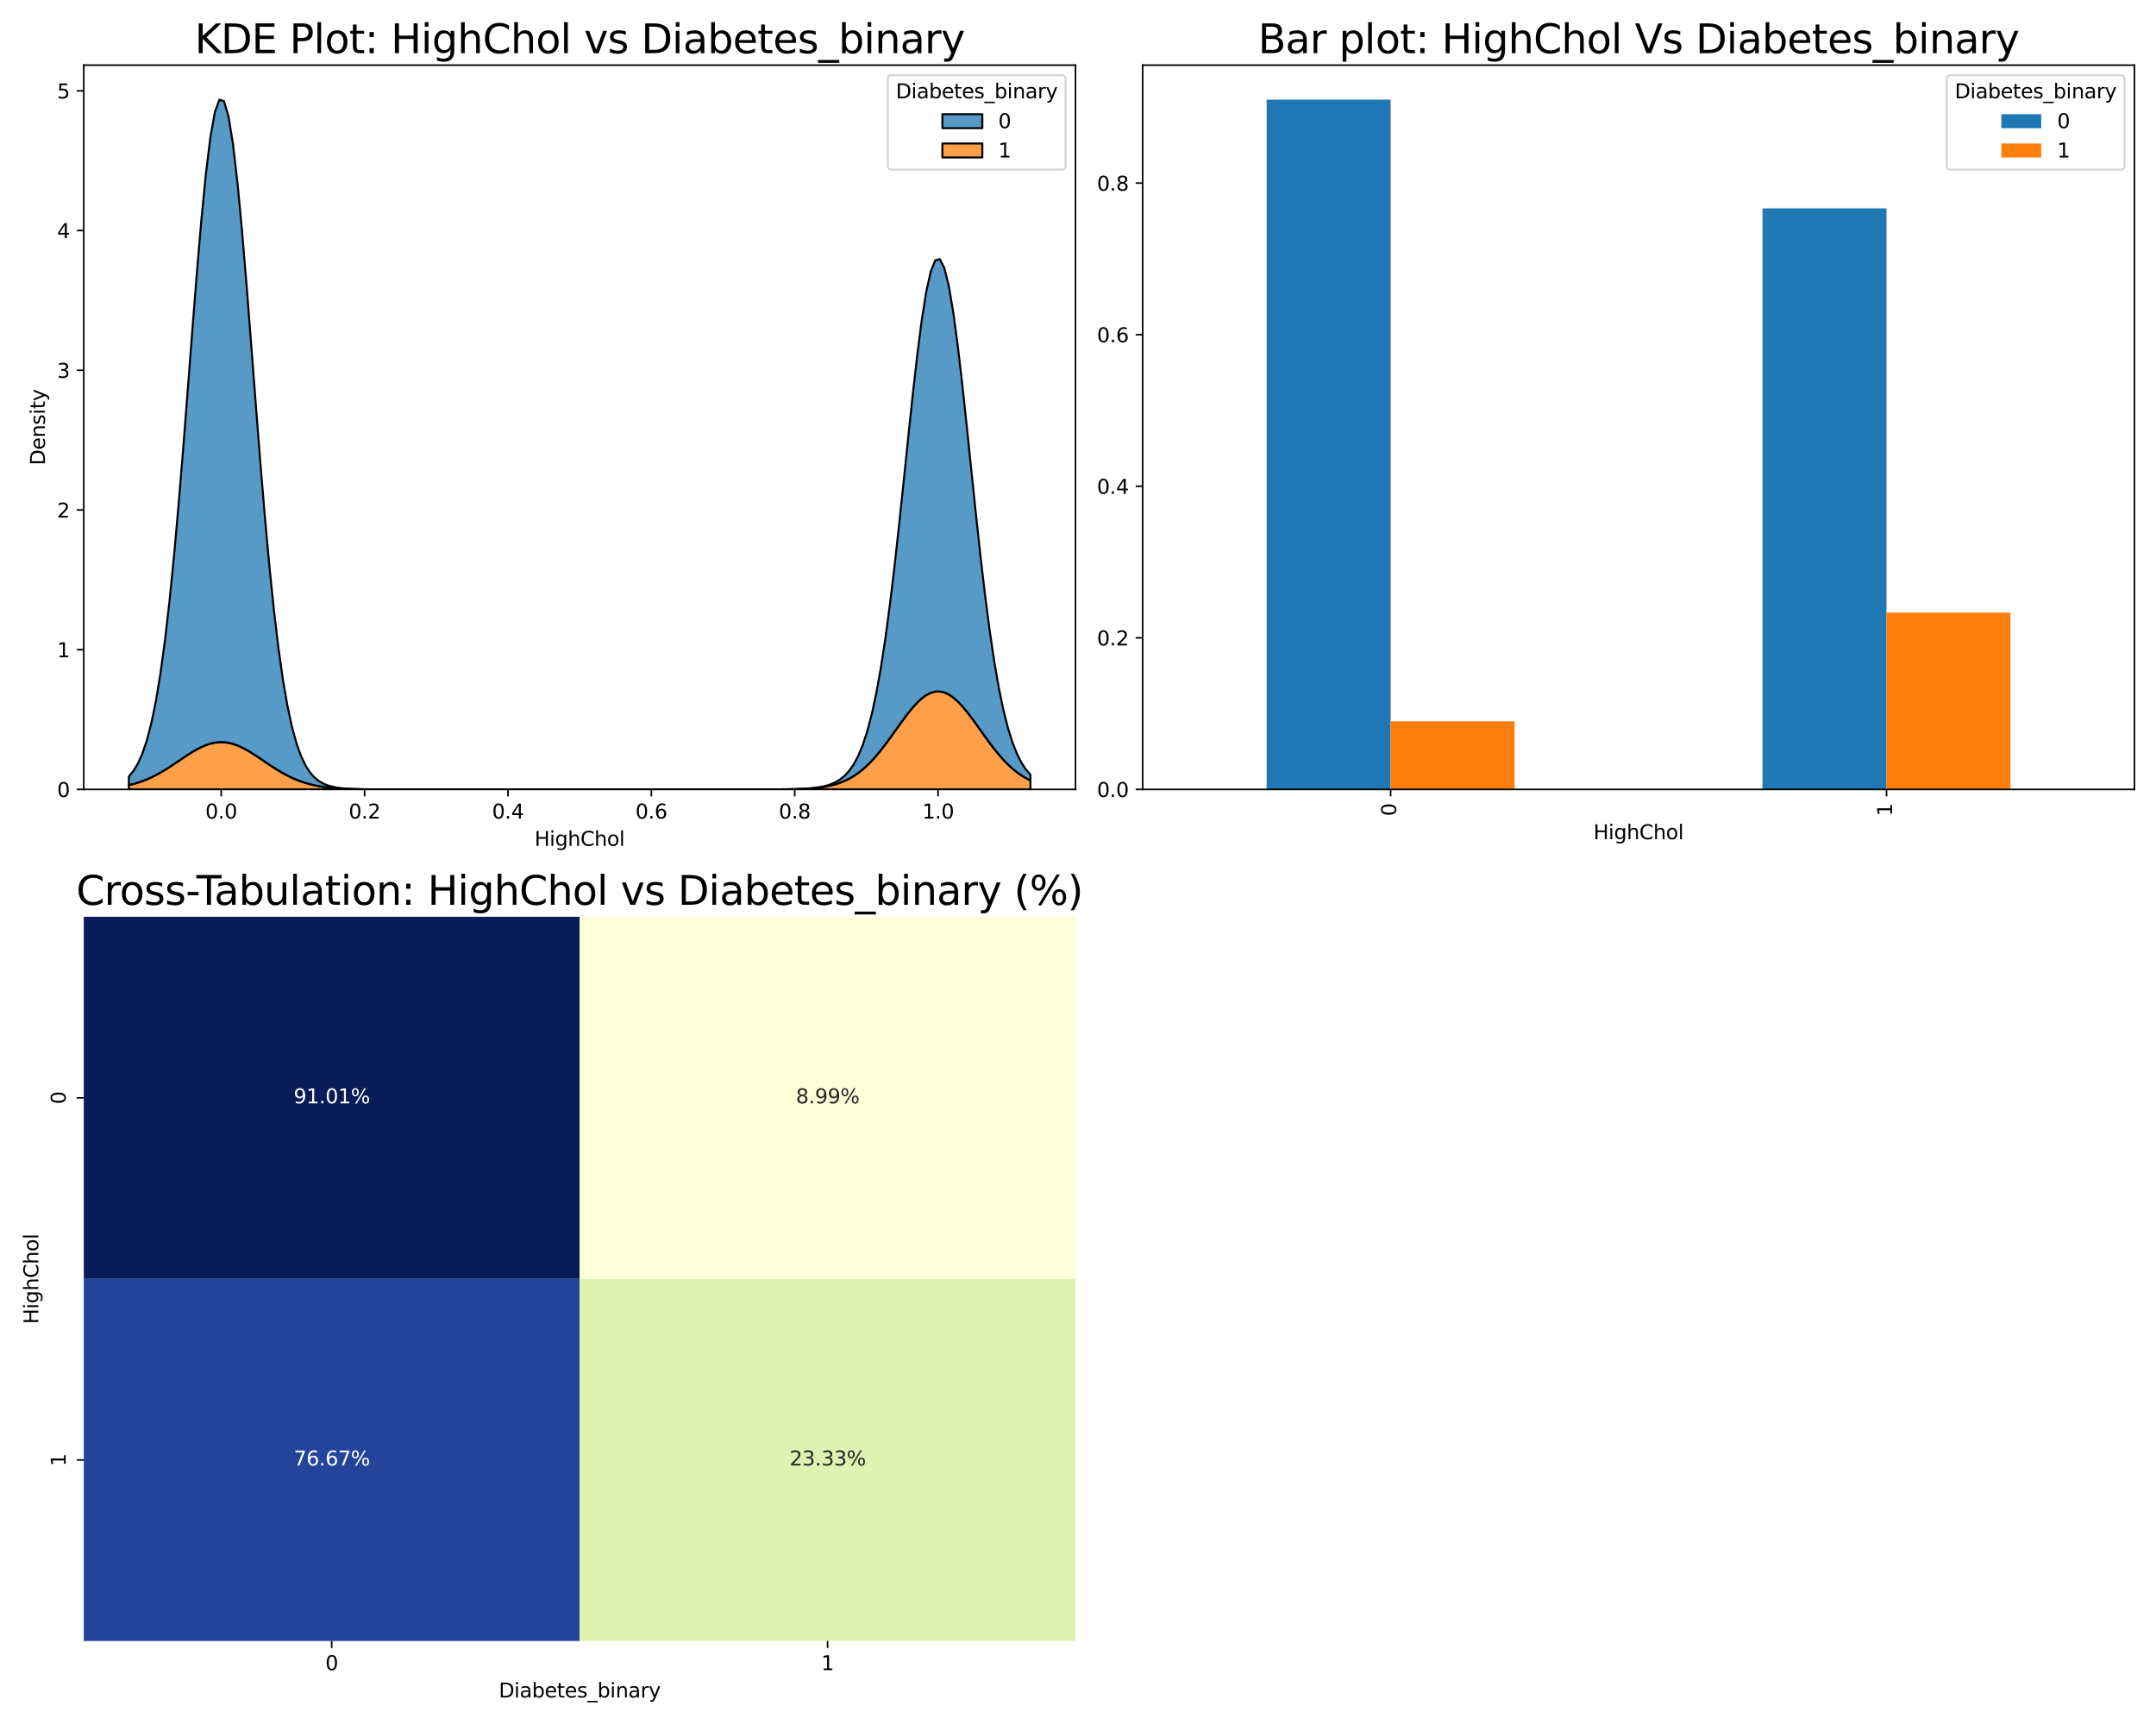 <?xml version="1.0" encoding="utf-8" standalone="no"?>
<!DOCTYPE svg PUBLIC "-//W3C//DTD SVG 1.1//EN"
  "http://www.w3.org/Graphics/SVG/1.1/DTD/svg11.dtd">
<svg xmlns:xlink="http://www.w3.org/1999/xlink" width="1080pt" height="864pt" viewBox="0 0 1080 864" xmlns="http://www.w3.org/2000/svg" version="1.1">
 <defs>
  <style type="text/css">*{stroke-linejoin: round; stroke-linecap: butt}</style>
 </defs>
 <g id="figure_1">
  <g id="patch_1">
   <path d="M 0 864 
L 1080 864 
L 1080 0 
L 0 0 
z
" style="fill: #ffffff"/>
  </g>
  <g id="axes_1">
   <g id="patch_2">
    <path d="M 41.96 395.389 
L 538.76 395.389 
L 538.76 32.64 
L 41.96 32.64 
z
" style="fill: #ffffff"/>
   </g>
   <g id="PolyCollection_1">
    <defs>
     <path id="m7293869e6d" d="M 64.542 -470.776 
L 64.542 -468.611 
L 66.811 -468.611 
L 69.081 -468.611 
L 71.35 -468.611 
L 73.62 -468.611 
L 75.889 -468.611 
L 78.159 -468.611 
L 80.429 -468.611 
L 82.698 -468.611 
L 84.968 -468.611 
L 87.237 -468.611 
L 89.507 -468.611 
L 91.776 -468.611 
L 94.046 -468.611 
L 96.315 -468.611 
L 98.585 -468.611 
L 100.854 -468.611 
L 103.124 -468.611 
L 105.393 -468.611 
L 107.663 -468.611 
L 109.932 -468.611 
L 112.202 -468.611 
L 114.471 -468.611 
L 116.741 -468.611 
L 119.011 -468.611 
L 121.28 -468.611 
L 123.55 -468.611 
L 125.819 -468.611 
L 128.089 -468.611 
L 130.358 -468.611 
L 132.628 -468.611 
L 134.897 -468.611 
L 137.167 -468.611 
L 139.436 -468.611 
L 141.706 -468.611 
L 143.975 -468.611 
L 146.245 -468.611 
L 148.514 -468.611 
L 150.784 -468.611 
L 153.053 -468.611 
L 155.323 -468.611 
L 157.593 -468.611 
L 159.862 -468.611 
L 162.132 -468.611 
L 164.401 -468.611 
L 166.671 -468.611 
L 168.94 -468.611 
L 171.21 -468.611 
L 173.479 -468.611 
L 175.749 -468.611 
L 178.018 -468.611 
L 180.288 -468.611 
L 182.557 -468.611 
L 184.827 -468.611 
L 187.096 -468.611 
L 189.366 -468.611 
L 191.635 -468.611 
L 193.905 -468.611 
L 196.175 -468.611 
L 198.444 -468.611 
L 200.714 -468.611 
L 202.983 -468.611 
L 205.253 -468.611 
L 207.522 -468.611 
L 209.792 -468.611 
L 212.061 -468.611 
L 214.331 -468.611 
L 216.6 -468.611 
L 218.87 -468.611 
L 221.139 -468.611 
L 223.409 -468.611 
L 225.678 -468.611 
L 227.948 -468.611 
L 230.217 -468.611 
L 232.487 -468.611 
L 234.757 -468.611 
L 237.026 -468.611 
L 239.296 -468.611 
L 241.565 -468.611 
L 243.835 -468.611 
L 246.104 -468.611 
L 248.374 -468.611 
L 250.643 -468.611 
L 252.913 -468.611 
L 255.182 -468.611 
L 257.452 -468.611 
L 259.721 -468.611 
L 261.991 -468.611 
L 264.26 -468.611 
L 266.53 -468.611 
L 268.799 -468.611 
L 271.069 -468.611 
L 273.339 -468.611 
L 275.608 -468.611 
L 277.878 -468.611 
L 280.147 -468.611 
L 282.417 -468.611 
L 284.686 -468.611 
L 286.956 -468.611 
L 289.225 -468.611 
L 291.495 -468.611 
L 293.764 -468.611 
L 296.034 -468.611 
L 298.303 -468.611 
L 300.573 -468.611 
L 302.842 -468.611 
L 305.112 -468.611 
L 307.381 -468.611 
L 309.651 -468.611 
L 311.921 -468.611 
L 314.19 -468.611 
L 316.46 -468.611 
L 318.729 -468.611 
L 320.999 -468.611 
L 323.268 -468.611 
L 325.538 -468.611 
L 327.807 -468.611 
L 330.077 -468.611 
L 332.346 -468.611 
L 334.616 -468.611 
L 336.885 -468.611 
L 339.155 -468.611 
L 341.424 -468.611 
L 343.694 -468.611 
L 345.963 -468.611 
L 348.233 -468.611 
L 350.503 -468.611 
L 352.772 -468.611 
L 355.042 -468.611 
L 357.311 -468.611 
L 359.581 -468.611 
L 361.85 -468.611 
L 364.12 -468.611 
L 366.389 -468.611 
L 368.659 -468.611 
L 370.928 -468.611 
L 373.198 -468.611 
L 375.467 -468.611 
L 377.737 -468.611 
L 380.006 -468.611 
L 382.276 -468.611 
L 384.545 -468.611 
L 386.815 -468.611 
L 389.085 -468.611 
L 391.354 -468.611 
L 393.624 -468.611 
L 395.893 -468.611 
L 398.163 -468.611 
L 400.432 -468.611 
L 402.702 -468.611 
L 404.971 -468.611 
L 407.241 -468.611 
L 409.51 -468.611 
L 411.78 -468.611 
L 414.049 -468.611 
L 416.319 -468.611 
L 418.588 -468.611 
L 420.858 -468.611 
L 423.127 -468.611 
L 425.397 -468.611 
L 427.667 -468.611 
L 429.936 -468.611 
L 432.206 -468.611 
L 434.475 -468.611 
L 436.745 -468.611 
L 439.014 -468.611 
L 441.284 -468.611 
L 443.553 -468.611 
L 445.823 -468.611 
L 448.092 -468.611 
L 450.362 -468.611 
L 452.631 -468.611 
L 454.901 -468.611 
L 457.17 -468.611 
L 459.44 -468.611 
L 461.709 -468.611 
L 463.979 -468.611 
L 466.249 -468.611 
L 468.518 -468.611 
L 470.788 -468.611 
L 473.057 -468.611 
L 475.327 -468.611 
L 477.596 -468.611 
L 479.866 -468.611 
L 482.135 -468.611 
L 484.405 -468.611 
L 486.674 -468.611 
L 488.944 -468.611 
L 491.213 -468.611 
L 493.483 -468.611 
L 495.752 -468.611 
L 498.022 -468.611 
L 500.291 -468.611 
L 502.561 -468.611 
L 504.831 -468.611 
L 507.1 -468.611 
L 509.37 -468.611 
L 511.639 -468.611 
L 513.909 -468.611 
L 516.178 -468.611 
L 516.178 -473.101 
L 516.178 -473.101 
L 513.909 -474.255 
L 511.639 -475.626 
L 509.37 -477.23 
L 507.1 -479.08 
L 504.831 -481.18 
L 502.561 -483.53 
L 500.291 -486.116 
L 498.022 -488.915 
L 495.752 -491.892 
L 493.483 -495.001 
L 491.213 -498.182 
L 488.944 -501.367 
L 486.674 -504.48 
L 484.405 -507.44 
L 482.135 -510.162 
L 479.866 -512.567 
L 477.596 -514.578 
L 475.327 -516.132 
L 473.057 -517.176 
L 470.788 -517.674 
L 468.518 -517.611 
L 466.249 -516.987 
L 463.979 -515.825 
L 461.709 -514.164 
L 459.44 -512.058 
L 457.17 -509.575 
L 454.901 -506.792 
L 452.631 -503.79 
L 450.362 -500.654 
L 448.092 -497.463 
L 445.823 -494.293 
L 443.553 -491.21 
L 441.284 -488.269 
L 439.014 -485.515 
L 436.745 -482.98 
L 434.475 -480.686 
L 432.206 -478.642 
L 429.936 -476.848 
L 427.667 -475.298 
L 425.397 -473.978 
L 423.127 -472.868 
L 420.858 -471.95 
L 418.588 -471.2 
L 416.319 -470.595 
L 414.049 -470.114 
L 411.78 -469.737 
L 409.51 -469.444 
L 407.241 -469.221 
L 404.971 -469.052 
L 402.702 -468.926 
L 400.432 -468.834 
L 398.163 -468.767 
L 395.893 -468.718 
L 393.624 -468.684 
L 391.354 -468.66 
L 389.085 -468.644 
L 386.815 -468.633 
L 384.545 -468.625 
L 382.276 -468.62 
L 380.006 -468.617 
L 377.737 -468.614 
L 375.467 -468.613 
L 373.198 -468.612 
L 370.928 -468.611 
L 368.659 -468.611 
L 366.389 -468.611 
L 364.12 -468.611 
L 361.85 -468.611 
L 359.581 -468.611 
L 357.311 -468.611 
L 355.042 -468.611 
L 352.772 -468.611 
L 350.503 -468.611 
L 348.233 -468.611 
L 345.963 -468.611 
L 343.694 -468.611 
L 341.424 -468.611 
L 339.155 -468.611 
L 336.885 -468.611 
L 334.616 -468.611 
L 332.346 -468.611 
L 330.077 -468.611 
L 327.807 -468.611 
L 325.538 -468.611 
L 323.268 -468.611 
L 320.999 -468.611 
L 318.729 -468.611 
L 316.46 -468.611 
L 314.19 -468.611 
L 311.921 -468.611 
L 309.651 -468.611 
L 307.381 -468.611 
L 305.112 -468.611 
L 302.842 -468.611 
L 300.573 -468.611 
L 298.303 -468.611 
L 296.034 -468.611 
L 293.764 -468.611 
L 291.495 -468.611 
L 289.225 -468.611 
L 286.956 -468.611 
L 284.686 -468.611 
L 282.417 -468.611 
L 280.147 -468.611 
L 277.878 -468.611 
L 275.608 -468.611 
L 273.339 -468.611 
L 271.069 -468.611 
L 268.799 -468.611 
L 266.53 -468.611 
L 264.26 -468.611 
L 261.991 -468.611 
L 259.721 -468.611 
L 257.452 -468.611 
L 255.182 -468.611 
L 252.913 -468.611 
L 250.643 -468.611 
L 248.374 -468.611 
L 246.104 -468.611 
L 243.835 -468.611 
L 241.565 -468.611 
L 239.296 -468.611 
L 237.026 -468.611 
L 234.757 -468.611 
L 232.487 -468.611 
L 230.217 -468.611 
L 227.948 -468.611 
L 225.678 -468.611 
L 223.409 -468.611 
L 221.139 -468.611 
L 218.87 -468.611 
L 216.6 -468.611 
L 214.331 -468.611 
L 212.061 -468.611 
L 209.792 -468.611 
L 207.522 -468.611 
L 205.253 -468.612 
L 202.983 -468.612 
L 200.714 -468.613 
L 198.444 -468.615 
L 196.175 -468.618 
L 193.905 -468.621 
L 191.635 -468.627 
L 189.366 -468.635 
L 187.096 -468.646 
L 184.827 -468.663 
L 182.557 -468.686 
L 180.288 -468.718 
L 178.018 -468.763 
L 175.749 -468.824 
L 173.479 -468.905 
L 171.21 -469.013 
L 168.94 -469.154 
L 166.671 -469.336 
L 164.401 -469.567 
L 162.132 -469.859 
L 159.862 -470.221 
L 157.593 -470.664 
L 155.323 -471.199 
L 153.053 -471.836 
L 150.784 -472.583 
L 148.514 -473.448 
L 146.245 -474.434 
L 143.975 -475.54 
L 141.706 -476.762 
L 139.436 -478.09 
L 137.167 -479.508 
L 134.897 -480.995 
L 132.628 -482.524 
L 130.358 -484.063 
L 128.089 -485.575 
L 125.819 -487.023 
L 123.55 -488.365 
L 121.28 -489.562 
L 119.011 -490.578 
L 116.741 -491.379 
L 114.471 -491.939 
L 112.202 -492.24 
L 109.932 -492.271 
L 107.663 -492.03 
L 105.393 -491.527 
L 103.124 -490.778 
L 100.854 -489.808 
L 98.585 -488.648 
L 96.315 -487.335 
L 94.046 -485.908 
L 91.776 -484.407 
L 89.507 -482.871 
L 87.237 -481.337 
L 84.968 -479.838 
L 82.698 -478.402 
L 80.429 -477.052 
L 78.159 -475.805 
L 75.889 -474.672 
L 73.62 -473.659 
L 71.35 -472.767 
L 69.081 -471.994 
L 66.811 -471.333 
L 64.542 -470.776 
z
" style="stroke: #000000"/>
    </defs>
    <g clip-path="url(#p8f6cc742ca)">
     <use xlink:href="#m7293869e6d" x="0" y="864" style="fill: #ff7f0e; fill-opacity: 0.75; stroke: #000000"/>
    </g>
   </g>
   <g id="PolyCollection_2">
    <defs>
     <path id="mf1cc7712ee" d="M 64.542 -475.053 
L 64.542 -470.776 
L 66.811 -471.333 
L 69.081 -471.994 
L 71.35 -472.767 
L 73.62 -473.659 
L 75.889 -474.672 
L 78.159 -475.805 
L 80.429 -477.052 
L 82.698 -478.402 
L 84.968 -479.838 
L 87.237 -481.337 
L 89.507 -482.871 
L 91.776 -484.407 
L 94.046 -485.908 
L 96.315 -487.335 
L 98.585 -488.648 
L 100.854 -489.808 
L 103.124 -490.778 
L 105.393 -491.527 
L 107.663 -492.03 
L 109.932 -492.271 
L 112.202 -492.24 
L 114.471 -491.939 
L 116.741 -491.379 
L 119.011 -490.578 
L 121.28 -489.562 
L 123.55 -488.365 
L 125.819 -487.023 
L 128.089 -485.575 
L 130.358 -484.063 
L 132.628 -482.524 
L 134.897 -480.995 
L 137.167 -479.508 
L 139.436 -478.09 
L 141.706 -476.762 
L 143.975 -475.54 
L 146.245 -474.434 
L 148.514 -473.448 
L 150.784 -472.583 
L 153.053 -471.836 
L 155.323 -471.199 
L 157.593 -470.664 
L 159.862 -470.221 
L 162.132 -469.859 
L 164.401 -469.567 
L 166.671 -469.336 
L 168.94 -469.154 
L 171.21 -469.013 
L 173.479 -468.905 
L 175.749 -468.824 
L 178.018 -468.763 
L 180.288 -468.718 
L 182.557 -468.686 
L 184.827 -468.663 
L 187.096 -468.646 
L 189.366 -468.635 
L 191.635 -468.627 
L 193.905 -468.621 
L 196.175 -468.618 
L 198.444 -468.615 
L 200.714 -468.613 
L 202.983 -468.612 
L 205.253 -468.612 
L 207.522 -468.611 
L 209.792 -468.611 
L 212.061 -468.611 
L 214.331 -468.611 
L 216.6 -468.611 
L 218.87 -468.611 
L 221.139 -468.611 
L 223.409 -468.611 
L 225.678 -468.611 
L 227.948 -468.611 
L 230.217 -468.611 
L 232.487 -468.611 
L 234.757 -468.611 
L 237.026 -468.611 
L 239.296 -468.611 
L 241.565 -468.611 
L 243.835 -468.611 
L 246.104 -468.611 
L 248.374 -468.611 
L 250.643 -468.611 
L 252.913 -468.611 
L 255.182 -468.611 
L 257.452 -468.611 
L 259.721 -468.611 
L 261.991 -468.611 
L 264.26 -468.611 
L 266.53 -468.611 
L 268.799 -468.611 
L 271.069 -468.611 
L 273.339 -468.611 
L 275.608 -468.611 
L 277.878 -468.611 
L 280.147 -468.611 
L 282.417 -468.611 
L 284.686 -468.611 
L 286.956 -468.611 
L 289.225 -468.611 
L 291.495 -468.611 
L 293.764 -468.611 
L 296.034 -468.611 
L 298.303 -468.611 
L 300.573 -468.611 
L 302.842 -468.611 
L 305.112 -468.611 
L 307.381 -468.611 
L 309.651 -468.611 
L 311.921 -468.611 
L 314.19 -468.611 
L 316.46 -468.611 
L 318.729 -468.611 
L 320.999 -468.611 
L 323.268 -468.611 
L 325.538 -468.611 
L 327.807 -468.611 
L 330.077 -468.611 
L 332.346 -468.611 
L 334.616 -468.611 
L 336.885 -468.611 
L 339.155 -468.611 
L 341.424 -468.611 
L 343.694 -468.611 
L 345.963 -468.611 
L 348.233 -468.611 
L 350.503 -468.611 
L 352.772 -468.611 
L 355.042 -468.611 
L 357.311 -468.611 
L 359.581 -468.611 
L 361.85 -468.611 
L 364.12 -468.611 
L 366.389 -468.611 
L 368.659 -468.611 
L 370.928 -468.611 
L 373.198 -468.612 
L 375.467 -468.613 
L 377.737 -468.614 
L 380.006 -468.617 
L 382.276 -468.62 
L 384.545 -468.625 
L 386.815 -468.633 
L 389.085 -468.644 
L 391.354 -468.66 
L 393.624 -468.684 
L 395.893 -468.718 
L 398.163 -468.767 
L 400.432 -468.834 
L 402.702 -468.926 
L 404.971 -469.052 
L 407.241 -469.221 
L 409.51 -469.444 
L 411.78 -469.737 
L 414.049 -470.114 
L 416.319 -470.595 
L 418.588 -471.2 
L 420.858 -471.95 
L 423.127 -472.868 
L 425.397 -473.978 
L 427.667 -475.298 
L 429.936 -476.848 
L 432.206 -478.642 
L 434.475 -480.686 
L 436.745 -482.98 
L 439.014 -485.515 
L 441.284 -488.269 
L 443.553 -491.21 
L 445.823 -494.293 
L 448.092 -497.463 
L 450.362 -500.654 
L 452.631 -503.79 
L 454.901 -506.792 
L 457.17 -509.575 
L 459.44 -512.058 
L 461.709 -514.164 
L 463.979 -515.825 
L 466.249 -516.987 
L 468.518 -517.611 
L 470.788 -517.674 
L 473.057 -517.176 
L 475.327 -516.132 
L 477.596 -514.578 
L 479.866 -512.567 
L 482.135 -510.162 
L 484.405 -507.44 
L 486.674 -504.48 
L 488.944 -501.367 
L 491.213 -498.182 
L 493.483 -495.001 
L 495.752 -491.892 
L 498.022 -488.915 
L 500.291 -486.116 
L 502.561 -483.53 
L 504.831 -481.18 
L 507.1 -479.08 
L 509.37 -477.23 
L 511.639 -475.626 
L 513.909 -474.255 
L 516.178 -473.101 
L 516.178 -475.978 
L 516.178 -475.978 
L 513.909 -478.607 
L 511.639 -482.072 
L 509.37 -486.581 
L 507.1 -492.365 
L 504.831 -499.668 
L 502.561 -508.727 
L 500.291 -519.75 
L 498.022 -532.888 
L 495.752 -548.199 
L 493.483 -565.616 
L 491.213 -584.919 
L 488.944 -605.714 
L 486.674 -627.428 
L 484.405 -649.323 
L 482.135 -670.527 
L 479.866 -690.09 
L 477.596 -707.05 
L 475.327 -720.517 
L 473.057 -729.743 
L 470.788 -734.202 
L 468.518 -733.633 
L 466.249 -728.069 
L 463.979 -717.834 
L 461.709 -703.511 
L 459.44 -685.883 
L 457.17 -665.867 
L 454.901 -644.426 
L 452.631 -622.5 
L 450.362 -600.934 
L 448.092 -580.431 
L 445.823 -561.524 
L 443.553 -544.568 
L 441.284 -529.745 
L 439.014 -517.091 
L 436.745 -506.525 
L 434.475 -497.881 
L 432.206 -490.941 
L 429.936 -485.464 
L 427.667 -481.21 
L 425.397 -477.95 
L 423.127 -475.483 
L 420.858 -473.635 
L 418.588 -472.264 
L 416.319 -471.253 
L 414.049 -470.512 
L 411.78 -469.973 
L 409.51 -469.582 
L 407.241 -469.299 
L 404.971 -469.096 
L 402.702 -468.95 
L 400.432 -468.847 
L 398.163 -468.773 
L 395.893 -468.722 
L 393.624 -468.686 
L 391.354 -468.661 
L 389.085 -468.644 
L 386.815 -468.633 
L 384.545 -468.625 
L 382.276 -468.62 
L 380.006 -468.617 
L 377.737 -468.614 
L 375.467 -468.613 
L 373.198 -468.612 
L 370.928 -468.611 
L 368.659 -468.611 
L 366.389 -468.611 
L 364.12 -468.611 
L 361.85 -468.611 
L 359.581 -468.611 
L 357.311 -468.611 
L 355.042 -468.611 
L 352.772 -468.611 
L 350.503 -468.611 
L 348.233 -468.611 
L 345.963 -468.611 
L 343.694 -468.611 
L 341.424 -468.611 
L 339.155 -468.611 
L 336.885 -468.611 
L 334.616 -468.611 
L 332.346 -468.611 
L 330.077 -468.611 
L 327.807 -468.611 
L 325.538 -468.611 
L 323.268 -468.611 
L 320.999 -468.611 
L 318.729 -468.611 
L 316.46 -468.611 
L 314.19 -468.611 
L 311.921 -468.611 
L 309.651 -468.611 
L 307.381 -468.611 
L 305.112 -468.611 
L 302.842 -468.611 
L 300.573 -468.611 
L 298.303 -468.611 
L 296.034 -468.611 
L 293.764 -468.611 
L 291.495 -468.611 
L 289.225 -468.611 
L 286.956 -468.611 
L 284.686 -468.611 
L 282.417 -468.611 
L 280.147 -468.611 
L 277.878 -468.611 
L 275.608 -468.611 
L 273.339 -468.611 
L 271.069 -468.611 
L 268.799 -468.611 
L 266.53 -468.611 
L 264.26 -468.611 
L 261.991 -468.611 
L 259.721 -468.611 
L 257.452 -468.611 
L 255.182 -468.611 
L 252.913 -468.611 
L 250.643 -468.611 
L 248.374 -468.611 
L 246.104 -468.611 
L 243.835 -468.611 
L 241.565 -468.611 
L 239.296 -468.611 
L 237.026 -468.611 
L 234.757 -468.611 
L 232.487 -468.611 
L 230.217 -468.611 
L 227.948 -468.611 
L 225.678 -468.611 
L 223.409 -468.611 
L 221.139 -468.611 
L 218.87 -468.611 
L 216.6 -468.611 
L 214.331 -468.611 
L 212.061 -468.611 
L 209.792 -468.611 
L 207.522 -468.611 
L 205.253 -468.612 
L 202.983 -468.612 
L 200.714 -468.613 
L 198.444 -468.615 
L 196.175 -468.618 
L 193.905 -468.621 
L 191.635 -468.627 
L 189.366 -468.636 
L 187.096 -468.649 
L 184.827 -468.668 
L 182.557 -468.696 
L 180.288 -468.737 
L 178.018 -468.798 
L 175.749 -468.888 
L 173.479 -469.021 
L 171.21 -469.217 
L 168.94 -469.505 
L 166.671 -469.928 
L 164.401 -470.545 
L 162.132 -471.441 
L 159.862 -472.726 
L 157.593 -474.55 
L 155.323 -477.103 
L 153.053 -480.622 
L 150.784 -485.389 
L 148.514 -491.727 
L 146.245 -499.989 
L 143.975 -510.534 
L 141.706 -523.693 
L 139.436 -539.734 
L 137.167 -558.812 
L 134.897 -580.918 
L 132.628 -605.835 
L 130.358 -633.104 
L 128.089 -662.008 
L 125.819 -691.583 
L 123.55 -720.655 
L 121.28 -747.911 
L 119.011 -771.995 
L 116.741 -791.616 
L 114.471 -805.66 
L 112.202 -813.304 
L 109.932 -814.086 
L 107.663 -807.96 
L 105.393 -795.294 
L 103.124 -776.84 
L 100.854 -753.651 
L 98.585 -726.99 
L 96.315 -698.209 
L 94.046 -668.639 
L 91.776 -639.492 
L 89.507 -611.784 
L 87.237 -586.288 
L 84.968 -563.523 
L 82.698 -543.757 
L 80.429 -527.041 
L 78.159 -513.254 
L 75.889 -502.149 
L 73.62 -493.405 
L 71.35 -486.665 
L 69.081 -481.574 
L 66.811 -477.801 
L 64.542 -475.053 
z
" style="stroke: #000000"/>
    </defs>
    <g clip-path="url(#p8f6cc742ca)">
     <use xlink:href="#mf1cc7712ee" x="0" y="864" style="fill: #1f77b4; fill-opacity: 0.75; stroke: #000000"/>
    </g>
   </g>
   <g id="matplotlib.axis_1">
    <g id="xtick_1">
     <g id="line2d_1">
      <defs>
       <path id="mc85a2cefe2" d="M 0 0 
L 0 3.5 
" style="stroke: #000000; stroke-width: 0.8"/>
      </defs>
      <g>
       <use xlink:href="#mc85a2cefe2" x="110.812" y="395.389" style="stroke: #000000; stroke-width: 0.8"/>
      </g>
     </g>
     <g id="text_1">
      <!-- 0.0 -->
      <g transform="translate(102.86 409.988) scale(0.1 -0.1)">
       <defs>
        <path id="DejaVuSans-30" d="M 2034 4250 
Q 1547 4250 1301 3770 
Q 1056 3291 1056 2328 
Q 1056 1369 1301 889 
Q 1547 409 2034 409 
Q 2525 409 2770 889 
Q 3016 1369 3016 2328 
Q 3016 3291 2770 3770 
Q 2525 4250 2034 4250 
z
M 2034 4750 
Q 2819 4750 3233 4129 
Q 3647 3509 3647 2328 
Q 3647 1150 3233 529 
Q 2819 -91 2034 -91 
Q 1250 -91 836 529 
Q 422 1150 422 2328 
Q 422 3509 836 4129 
Q 1250 4750 2034 4750 
z
" transform="scale(0.016)"/>
        <path id="DejaVuSans-2e" d="M 684 794 
L 1344 794 
L 1344 0 
L 684 0 
L 684 794 
z
" transform="scale(0.016)"/>
       </defs>
       <use xlink:href="#DejaVuSans-30"/>
       <use xlink:href="#DejaVuSans-2e" x="63.623"/>
       <use xlink:href="#DejaVuSans-30" x="95.41"/>
      </g>
     </g>
    </g>
    <g id="xtick_2">
     <g id="line2d_2">
      <g>
       <use xlink:href="#mc85a2cefe2" x="182.631" y="395.389" style="stroke: #000000; stroke-width: 0.8"/>
      </g>
     </g>
     <g id="text_2">
      <!-- 0.2 -->
      <g transform="translate(174.68 409.988) scale(0.1 -0.1)">
       <defs>
        <path id="DejaVuSans-32" d="M 1228 531 
L 3431 531 
L 3431 0 
L 469 0 
L 469 531 
Q 828 903 1448 1529 
Q 2069 2156 2228 2338 
Q 2531 2678 2651 2914 
Q 2772 3150 2772 3378 
Q 2772 3750 2511 3984 
Q 2250 4219 1831 4219 
Q 1534 4219 1204 4116 
Q 875 4013 500 3803 
L 500 4441 
Q 881 4594 1212 4672 
Q 1544 4750 1819 4750 
Q 2544 4750 2975 4387 
Q 3406 4025 3406 3419 
Q 3406 3131 3298 2873 
Q 3191 2616 2906 2266 
Q 2828 2175 2409 1742 
Q 1991 1309 1228 531 
z
" transform="scale(0.016)"/>
       </defs>
       <use xlink:href="#DejaVuSans-30"/>
       <use xlink:href="#DejaVuSans-2e" x="63.623"/>
       <use xlink:href="#DejaVuSans-32" x="95.41"/>
      </g>
     </g>
    </g>
    <g id="xtick_3">
     <g id="line2d_3">
      <g>
       <use xlink:href="#mc85a2cefe2" x="254.45" y="395.389" style="stroke: #000000; stroke-width: 0.8"/>
      </g>
     </g>
     <g id="text_3">
      <!-- 0.4 -->
      <g transform="translate(246.499 409.988) scale(0.1 -0.1)">
       <defs>
        <path id="DejaVuSans-34" d="M 2419 4116 
L 825 1625 
L 2419 1625 
L 2419 4116 
z
M 2253 4666 
L 3047 4666 
L 3047 1625 
L 3713 1625 
L 3713 1100 
L 3047 1100 
L 3047 0 
L 2419 0 
L 2419 1100 
L 313 1100 
L 313 1709 
L 2253 4666 
z
" transform="scale(0.016)"/>
       </defs>
       <use xlink:href="#DejaVuSans-30"/>
       <use xlink:href="#DejaVuSans-2e" x="63.623"/>
       <use xlink:href="#DejaVuSans-34" x="95.41"/>
      </g>
     </g>
    </g>
    <g id="xtick_4">
     <g id="line2d_4">
      <g>
       <use xlink:href="#mc85a2cefe2" x="326.27" y="395.389" style="stroke: #000000; stroke-width: 0.8"/>
      </g>
     </g>
     <g id="text_4">
      <!-- 0.6 -->
      <g transform="translate(318.318 409.988) scale(0.1 -0.1)">
       <defs>
        <path id="DejaVuSans-36" d="M 2113 2584 
Q 1688 2584 1439 2293 
Q 1191 2003 1191 1497 
Q 1191 994 1439 701 
Q 1688 409 2113 409 
Q 2538 409 2786 701 
Q 3034 994 3034 1497 
Q 3034 2003 2786 2293 
Q 2538 2584 2113 2584 
z
M 3366 4563 
L 3366 3988 
Q 3128 4100 2886 4159 
Q 2644 4219 2406 4219 
Q 1781 4219 1451 3797 
Q 1122 3375 1075 2522 
Q 1259 2794 1537 2939 
Q 1816 3084 2150 3084 
Q 2853 3084 3261 2657 
Q 3669 2231 3669 1497 
Q 3669 778 3244 343 
Q 2819 -91 2113 -91 
Q 1303 -91 875 529 
Q 447 1150 447 2328 
Q 447 3434 972 4092 
Q 1497 4750 2381 4750 
Q 2619 4750 2861 4703 
Q 3103 4656 3366 4563 
z
" transform="scale(0.016)"/>
       </defs>
       <use xlink:href="#DejaVuSans-30"/>
       <use xlink:href="#DejaVuSans-2e" x="63.623"/>
       <use xlink:href="#DejaVuSans-36" x="95.41"/>
      </g>
     </g>
    </g>
    <g id="xtick_5">
     <g id="line2d_5">
      <g>
       <use xlink:href="#mc85a2cefe2" x="398.089" y="395.389" style="stroke: #000000; stroke-width: 0.8"/>
      </g>
     </g>
     <g id="text_5">
      <!-- 0.8 -->
      <g transform="translate(390.137 409.988) scale(0.1 -0.1)">
       <defs>
        <path id="DejaVuSans-38" d="M 2034 2216 
Q 1584 2216 1326 1975 
Q 1069 1734 1069 1313 
Q 1069 891 1326 650 
Q 1584 409 2034 409 
Q 2484 409 2743 651 
Q 3003 894 3003 1313 
Q 3003 1734 2745 1975 
Q 2488 2216 2034 2216 
z
M 1403 2484 
Q 997 2584 770 2862 
Q 544 3141 544 3541 
Q 544 4100 942 4425 
Q 1341 4750 2034 4750 
Q 2731 4750 3128 4425 
Q 3525 4100 3525 3541 
Q 3525 3141 3298 2862 
Q 3072 2584 2669 2484 
Q 3125 2378 3379 2068 
Q 3634 1759 3634 1313 
Q 3634 634 3220 271 
Q 2806 -91 2034 -91 
Q 1263 -91 848 271 
Q 434 634 434 1313 
Q 434 1759 690 2068 
Q 947 2378 1403 2484 
z
M 1172 3481 
Q 1172 3119 1398 2916 
Q 1625 2713 2034 2713 
Q 2441 2713 2670 2916 
Q 2900 3119 2900 3481 
Q 2900 3844 2670 4047 
Q 2441 4250 2034 4250 
Q 1625 4250 1398 4047 
Q 1172 3844 1172 3481 
z
" transform="scale(0.016)"/>
       </defs>
       <use xlink:href="#DejaVuSans-30"/>
       <use xlink:href="#DejaVuSans-2e" x="63.623"/>
       <use xlink:href="#DejaVuSans-38" x="95.41"/>
      </g>
     </g>
    </g>
    <g id="xtick_6">
     <g id="line2d_6">
      <g>
       <use xlink:href="#mc85a2cefe2" x="469.908" y="395.389" style="stroke: #000000; stroke-width: 0.8"/>
      </g>
     </g>
     <g id="text_6">
      <!-- 1.0 -->
      <g transform="translate(461.956 409.988) scale(0.1 -0.1)">
       <defs>
        <path id="DejaVuSans-31" d="M 794 531 
L 1825 531 
L 1825 4091 
L 703 3866 
L 703 4441 
L 1819 4666 
L 2450 4666 
L 2450 531 
L 3481 531 
L 3481 0 
L 794 0 
L 794 531 
z
" transform="scale(0.016)"/>
       </defs>
       <use xlink:href="#DejaVuSans-31"/>
       <use xlink:href="#DejaVuSans-2e" x="63.623"/>
       <use xlink:href="#DejaVuSans-30" x="95.41"/>
      </g>
     </g>
    </g>
    <g id="text_7">
     <!-- HighChol -->
     <g transform="translate(267.759 423.666) scale(0.1 -0.1)">
      <defs>
       <path id="DejaVuSans-48" d="M 628 4666 
L 1259 4666 
L 1259 2753 
L 3553 2753 
L 3553 4666 
L 4184 4666 
L 4184 0 
L 3553 0 
L 3553 2222 
L 1259 2222 
L 1259 0 
L 628 0 
L 628 4666 
z
" transform="scale(0.016)"/>
       <path id="DejaVuSans-69" d="M 603 3500 
L 1178 3500 
L 1178 0 
L 603 0 
L 603 3500 
z
M 603 4863 
L 1178 4863 
L 1178 4134 
L 603 4134 
L 603 4863 
z
" transform="scale(0.016)"/>
       <path id="DejaVuSans-67" d="M 2906 1791 
Q 2906 2416 2648 2759 
Q 2391 3103 1925 3103 
Q 1463 3103 1205 2759 
Q 947 2416 947 1791 
Q 947 1169 1205 825 
Q 1463 481 1925 481 
Q 2391 481 2648 825 
Q 2906 1169 2906 1791 
z
M 3481 434 
Q 3481 -459 3084 -895 
Q 2688 -1331 1869 -1331 
Q 1566 -1331 1297 -1286 
Q 1028 -1241 775 -1147 
L 775 -588 
Q 1028 -725 1275 -790 
Q 1522 -856 1778 -856 
Q 2344 -856 2625 -561 
Q 2906 -266 2906 331 
L 2906 616 
Q 2728 306 2450 153 
Q 2172 0 1784 0 
Q 1141 0 747 490 
Q 353 981 353 1791 
Q 353 2603 747 3093 
Q 1141 3584 1784 3584 
Q 2172 3584 2450 3431 
Q 2728 3278 2906 2969 
L 2906 3500 
L 3481 3500 
L 3481 434 
z
" transform="scale(0.016)"/>
       <path id="DejaVuSans-68" d="M 3513 2113 
L 3513 0 
L 2938 0 
L 2938 2094 
Q 2938 2591 2744 2837 
Q 2550 3084 2163 3084 
Q 1697 3084 1428 2787 
Q 1159 2491 1159 1978 
L 1159 0 
L 581 0 
L 581 4863 
L 1159 4863 
L 1159 2956 
Q 1366 3272 1645 3428 
Q 1925 3584 2291 3584 
Q 2894 3584 3203 3211 
Q 3513 2838 3513 2113 
z
" transform="scale(0.016)"/>
       <path id="DejaVuSans-43" d="M 4122 4306 
L 4122 3641 
Q 3803 3938 3442 4084 
Q 3081 4231 2675 4231 
Q 1875 4231 1450 3742 
Q 1025 3253 1025 2328 
Q 1025 1406 1450 917 
Q 1875 428 2675 428 
Q 3081 428 3442 575 
Q 3803 722 4122 1019 
L 4122 359 
Q 3791 134 3420 21 
Q 3050 -91 2638 -91 
Q 1578 -91 968 557 
Q 359 1206 359 2328 
Q 359 3453 968 4101 
Q 1578 4750 2638 4750 
Q 3056 4750 3426 4639 
Q 3797 4528 4122 4306 
z
" transform="scale(0.016)"/>
       <path id="DejaVuSans-6f" d="M 1959 3097 
Q 1497 3097 1228 2736 
Q 959 2375 959 1747 
Q 959 1119 1226 758 
Q 1494 397 1959 397 
Q 2419 397 2687 759 
Q 2956 1122 2956 1747 
Q 2956 2369 2687 2733 
Q 2419 3097 1959 3097 
z
M 1959 3584 
Q 2709 3584 3137 3096 
Q 3566 2609 3566 1747 
Q 3566 888 3137 398 
Q 2709 -91 1959 -91 
Q 1206 -91 779 398 
Q 353 888 353 1747 
Q 353 2609 779 3096 
Q 1206 3584 1959 3584 
z
" transform="scale(0.016)"/>
       <path id="DejaVuSans-6c" d="M 603 4863 
L 1178 4863 
L 1178 0 
L 603 0 
L 603 4863 
z
" transform="scale(0.016)"/>
      </defs>
      <use xlink:href="#DejaVuSans-48"/>
      <use xlink:href="#DejaVuSans-69" x="75.195"/>
      <use xlink:href="#DejaVuSans-67" x="102.979"/>
      <use xlink:href="#DejaVuSans-68" x="166.455"/>
      <use xlink:href="#DejaVuSans-43" x="229.834"/>
      <use xlink:href="#DejaVuSans-68" x="299.658"/>
      <use xlink:href="#DejaVuSans-6f" x="363.037"/>
      <use xlink:href="#DejaVuSans-6c" x="424.219"/>
     </g>
    </g>
   </g>
   <g id="matplotlib.axis_2">
    <g id="ytick_1">
     <g id="line2d_7">
      <defs>
       <path id="maa21054c48" d="M 0 0 
L -3.5 0 
" style="stroke: #000000; stroke-width: 0.8"/>
      </defs>
      <g>
       <use xlink:href="#maa21054c48" x="41.96" y="395.389" style="stroke: #000000; stroke-width: 0.8"/>
      </g>
     </g>
     <g id="text_8">
      <!-- 0 -->
      <g transform="translate(28.598 399.189) scale(0.1 -0.1)">
       <use xlink:href="#DejaVuSans-30"/>
      </g>
     </g>
    </g>
    <g id="ytick_2">
     <g id="line2d_8">
      <g>
       <use xlink:href="#maa21054c48" x="41.96" y="325.411" style="stroke: #000000; stroke-width: 0.8"/>
      </g>
     </g>
     <g id="text_9">
      <!-- 1 -->
      <g transform="translate(28.598 329.21) scale(0.1 -0.1)">
       <use xlink:href="#DejaVuSans-31"/>
      </g>
     </g>
    </g>
    <g id="ytick_3">
     <g id="line2d_9">
      <g>
       <use xlink:href="#maa21054c48" x="41.96" y="255.432" style="stroke: #000000; stroke-width: 0.8"/>
      </g>
     </g>
     <g id="text_10">
      <!-- 2 -->
      <g transform="translate(28.598 259.231) scale(0.1 -0.1)">
       <use xlink:href="#DejaVuSans-32"/>
      </g>
     </g>
    </g>
    <g id="ytick_4">
     <g id="line2d_10">
      <g>
       <use xlink:href="#maa21054c48" x="41.96" y="185.453" style="stroke: #000000; stroke-width: 0.8"/>
      </g>
     </g>
     <g id="text_11">
      <!-- 3 -->
      <g transform="translate(28.598 189.253) scale(0.1 -0.1)">
       <defs>
        <path id="DejaVuSans-33" d="M 2597 2516 
Q 3050 2419 3304 2112 
Q 3559 1806 3559 1356 
Q 3559 666 3084 287 
Q 2609 -91 1734 -91 
Q 1441 -91 1130 -33 
Q 819 25 488 141 
L 488 750 
Q 750 597 1062 519 
Q 1375 441 1716 441 
Q 2309 441 2620 675 
Q 2931 909 2931 1356 
Q 2931 1769 2642 2001 
Q 2353 2234 1838 2234 
L 1294 2234 
L 1294 2753 
L 1863 2753 
Q 2328 2753 2575 2939 
Q 2822 3125 2822 3475 
Q 2822 3834 2567 4026 
Q 2313 4219 1838 4219 
Q 1578 4219 1281 4162 
Q 984 4106 628 3988 
L 628 4550 
Q 988 4650 1302 4700 
Q 1616 4750 1894 4750 
Q 2613 4750 3031 4423 
Q 3450 4097 3450 3541 
Q 3450 3153 3228 2886 
Q 3006 2619 2597 2516 
z
" transform="scale(0.016)"/>
       </defs>
       <use xlink:href="#DejaVuSans-33"/>
      </g>
     </g>
    </g>
    <g id="ytick_5">
     <g id="line2d_11">
      <g>
       <use xlink:href="#maa21054c48" x="41.96" y="115.475" style="stroke: #000000; stroke-width: 0.8"/>
      </g>
     </g>
     <g id="text_12">
      <!-- 4 -->
      <g transform="translate(28.598 119.274) scale(0.1 -0.1)">
       <use xlink:href="#DejaVuSans-34"/>
      </g>
     </g>
    </g>
    <g id="ytick_6">
     <g id="line2d_12">
      <g>
       <use xlink:href="#maa21054c48" x="41.96" y="45.496" style="stroke: #000000; stroke-width: 0.8"/>
      </g>
     </g>
     <g id="text_13">
      <!-- 5 -->
      <g transform="translate(28.598 49.295) scale(0.1 -0.1)">
       <defs>
        <path id="DejaVuSans-35" d="M 691 4666 
L 3169 4666 
L 3169 4134 
L 1269 4134 
L 1269 2991 
Q 1406 3038 1543 3061 
Q 1681 3084 1819 3084 
Q 2600 3084 3056 2656 
Q 3513 2228 3513 1497 
Q 3513 744 3044 326 
Q 2575 -91 1722 -91 
Q 1428 -91 1123 -41 
Q 819 9 494 109 
L 494 744 
Q 775 591 1075 516 
Q 1375 441 1709 441 
Q 2250 441 2565 725 
Q 2881 1009 2881 1497 
Q 2881 1984 2565 2268 
Q 2250 2553 1709 2553 
Q 1456 2553 1204 2497 
Q 953 2441 691 2322 
L 691 4666 
z
" transform="scale(0.016)"/>
       </defs>
       <use xlink:href="#DejaVuSans-35"/>
      </g>
     </g>
    </g>
    <g id="text_14">
     <!-- Density -->
     <g transform="translate(22.518 233.023) rotate(-90) scale(0.1 -0.1)">
      <defs>
       <path id="DejaVuSans-44" d="M 1259 4147 
L 1259 519 
L 2022 519 
Q 2988 519 3436 956 
Q 3884 1394 3884 2338 
Q 3884 3275 3436 3711 
Q 2988 4147 2022 4147 
L 1259 4147 
z
M 628 4666 
L 1925 4666 
Q 3281 4666 3915 4102 
Q 4550 3538 4550 2338 
Q 4550 1131 3912 565 
Q 3275 0 1925 0 
L 628 0 
L 628 4666 
z
" transform="scale(0.016)"/>
       <path id="DejaVuSans-65" d="M 3597 1894 
L 3597 1613 
L 953 1613 
Q 991 1019 1311 708 
Q 1631 397 2203 397 
Q 2534 397 2845 478 
Q 3156 559 3463 722 
L 3463 178 
Q 3153 47 2828 -22 
Q 2503 -91 2169 -91 
Q 1331 -91 842 396 
Q 353 884 353 1716 
Q 353 2575 817 3079 
Q 1281 3584 2069 3584 
Q 2775 3584 3186 3129 
Q 3597 2675 3597 1894 
z
M 3022 2063 
Q 3016 2534 2758 2815 
Q 2500 3097 2075 3097 
Q 1594 3097 1305 2825 
Q 1016 2553 972 2059 
L 3022 2063 
z
" transform="scale(0.016)"/>
       <path id="DejaVuSans-6e" d="M 3513 2113 
L 3513 0 
L 2938 0 
L 2938 2094 
Q 2938 2591 2744 2837 
Q 2550 3084 2163 3084 
Q 1697 3084 1428 2787 
Q 1159 2491 1159 1978 
L 1159 0 
L 581 0 
L 581 3500 
L 1159 3500 
L 1159 2956 
Q 1366 3272 1645 3428 
Q 1925 3584 2291 3584 
Q 2894 3584 3203 3211 
Q 3513 2838 3513 2113 
z
" transform="scale(0.016)"/>
       <path id="DejaVuSans-73" d="M 2834 3397 
L 2834 2853 
Q 2591 2978 2328 3040 
Q 2066 3103 1784 3103 
Q 1356 3103 1142 2972 
Q 928 2841 928 2578 
Q 928 2378 1081 2264 
Q 1234 2150 1697 2047 
L 1894 2003 
Q 2506 1872 2764 1633 
Q 3022 1394 3022 966 
Q 3022 478 2636 193 
Q 2250 -91 1575 -91 
Q 1294 -91 989 -36 
Q 684 19 347 128 
L 347 722 
Q 666 556 975 473 
Q 1284 391 1588 391 
Q 1994 391 2212 530 
Q 2431 669 2431 922 
Q 2431 1156 2273 1281 
Q 2116 1406 1581 1522 
L 1381 1569 
Q 847 1681 609 1914 
Q 372 2147 372 2553 
Q 372 3047 722 3315 
Q 1072 3584 1716 3584 
Q 2034 3584 2315 3537 
Q 2597 3491 2834 3397 
z
" transform="scale(0.016)"/>
       <path id="DejaVuSans-74" d="M 1172 4494 
L 1172 3500 
L 2356 3500 
L 2356 3053 
L 1172 3053 
L 1172 1153 
Q 1172 725 1289 603 
Q 1406 481 1766 481 
L 2356 481 
L 2356 0 
L 1766 0 
Q 1100 0 847 248 
Q 594 497 594 1153 
L 594 3053 
L 172 3053 
L 172 3500 
L 594 3500 
L 594 4494 
L 1172 4494 
z
" transform="scale(0.016)"/>
       <path id="DejaVuSans-79" d="M 2059 -325 
Q 1816 -950 1584 -1140 
Q 1353 -1331 966 -1331 
L 506 -1331 
L 506 -850 
L 844 -850 
Q 1081 -850 1212 -737 
Q 1344 -625 1503 -206 
L 1606 56 
L 191 3500 
L 800 3500 
L 1894 763 
L 2988 3500 
L 3597 3500 
L 2059 -325 
z
" transform="scale(0.016)"/>
      </defs>
      <use xlink:href="#DejaVuSans-44"/>
      <use xlink:href="#DejaVuSans-65" x="77.002"/>
      <use xlink:href="#DejaVuSans-6e" x="138.525"/>
      <use xlink:href="#DejaVuSans-73" x="201.904"/>
      <use xlink:href="#DejaVuSans-69" x="254.004"/>
      <use xlink:href="#DejaVuSans-74" x="281.787"/>
      <use xlink:href="#DejaVuSans-79" x="320.996"/>
     </g>
    </g>
   </g>
   <g id="patch_3">
    <path d="M 41.96 395.389 
L 41.96 32.64 
" style="fill: none; stroke: #000000; stroke-width: 0.8; stroke-linejoin: miter; stroke-linecap: square"/>
   </g>
   <g id="patch_4">
    <path d="M 538.76 395.389 
L 538.76 32.64 
" style="fill: none; stroke: #000000; stroke-width: 0.8; stroke-linejoin: miter; stroke-linecap: square"/>
   </g>
   <g id="patch_5">
    <path d="M 41.96 395.389 
L 538.76 395.389 
" style="fill: none; stroke: #000000; stroke-width: 0.8; stroke-linejoin: miter; stroke-linecap: square"/>
   </g>
   <g id="patch_6">
    <path d="M 41.96 32.64 
L 538.76 32.64 
" style="fill: none; stroke: #000000; stroke-width: 0.8; stroke-linejoin: miter; stroke-linecap: square"/>
   </g>
   <g id="text_15">
    <!-- KDE Plot: HighChol vs Diabetes_binary -->
    <g transform="translate(97.513 26.64) scale(0.2 -0.2)">
     <defs>
      <path id="DejaVuSans-4b" d="M 628 4666 
L 1259 4666 
L 1259 2694 
L 3353 4666 
L 4166 4666 
L 1850 2491 
L 4331 0 
L 3500 0 
L 1259 2247 
L 1259 0 
L 628 0 
L 628 4666 
z
" transform="scale(0.016)"/>
      <path id="DejaVuSans-45" d="M 628 4666 
L 3578 4666 
L 3578 4134 
L 1259 4134 
L 1259 2753 
L 3481 2753 
L 3481 2222 
L 1259 2222 
L 1259 531 
L 3634 531 
L 3634 0 
L 628 0 
L 628 4666 
z
" transform="scale(0.016)"/>
      <path id="DejaVuSans-20" transform="scale(0.016)"/>
      <path id="DejaVuSans-50" d="M 1259 4147 
L 1259 2394 
L 2053 2394 
Q 2494 2394 2734 2622 
Q 2975 2850 2975 3272 
Q 2975 3691 2734 3919 
Q 2494 4147 2053 4147 
L 1259 4147 
z
M 628 4666 
L 2053 4666 
Q 2838 4666 3239 4311 
Q 3641 3956 3641 3272 
Q 3641 2581 3239 2228 
Q 2838 1875 2053 1875 
L 1259 1875 
L 1259 0 
L 628 0 
L 628 4666 
z
" transform="scale(0.016)"/>
      <path id="DejaVuSans-3a" d="M 750 794 
L 1409 794 
L 1409 0 
L 750 0 
L 750 794 
z
M 750 3309 
L 1409 3309 
L 1409 2516 
L 750 2516 
L 750 3309 
z
" transform="scale(0.016)"/>
      <path id="DejaVuSans-76" d="M 191 3500 
L 800 3500 
L 1894 563 
L 2988 3500 
L 3597 3500 
L 2284 0 
L 1503 0 
L 191 3500 
z
" transform="scale(0.016)"/>
      <path id="DejaVuSans-61" d="M 2194 1759 
Q 1497 1759 1228 1600 
Q 959 1441 959 1056 
Q 959 750 1161 570 
Q 1363 391 1709 391 
Q 2188 391 2477 730 
Q 2766 1069 2766 1631 
L 2766 1759 
L 2194 1759 
z
M 3341 1997 
L 3341 0 
L 2766 0 
L 2766 531 
Q 2569 213 2275 61 
Q 1981 -91 1556 -91 
Q 1019 -91 701 211 
Q 384 513 384 1019 
Q 384 1609 779 1909 
Q 1175 2209 1959 2209 
L 2766 2209 
L 2766 2266 
Q 2766 2663 2505 2880 
Q 2244 3097 1772 3097 
Q 1472 3097 1187 3025 
Q 903 2953 641 2809 
L 641 3341 
Q 956 3463 1253 3523 
Q 1550 3584 1831 3584 
Q 2591 3584 2966 3190 
Q 3341 2797 3341 1997 
z
" transform="scale(0.016)"/>
      <path id="DejaVuSans-62" d="M 3116 1747 
Q 3116 2381 2855 2742 
Q 2594 3103 2138 3103 
Q 1681 3103 1420 2742 
Q 1159 2381 1159 1747 
Q 1159 1113 1420 752 
Q 1681 391 2138 391 
Q 2594 391 2855 752 
Q 3116 1113 3116 1747 
z
M 1159 2969 
Q 1341 3281 1617 3432 
Q 1894 3584 2278 3584 
Q 2916 3584 3314 3078 
Q 3713 2572 3713 1747 
Q 3713 922 3314 415 
Q 2916 -91 2278 -91 
Q 1894 -91 1617 61 
Q 1341 213 1159 525 
L 1159 0 
L 581 0 
L 581 4863 
L 1159 4863 
L 1159 2969 
z
" transform="scale(0.016)"/>
      <path id="DejaVuSans-5f" d="M 3263 -1063 
L 3263 -1509 
L -63 -1509 
L -63 -1063 
L 3263 -1063 
z
" transform="scale(0.016)"/>
      <path id="DejaVuSans-72" d="M 2631 2963 
Q 2534 3019 2420 3045 
Q 2306 3072 2169 3072 
Q 1681 3072 1420 2755 
Q 1159 2438 1159 1844 
L 1159 0 
L 581 0 
L 581 3500 
L 1159 3500 
L 1159 2956 
Q 1341 3275 1631 3429 
Q 1922 3584 2338 3584 
Q 2397 3584 2469 3576 
Q 2541 3569 2628 3553 
L 2631 2963 
z
" transform="scale(0.016)"/>
     </defs>
     <use xlink:href="#DejaVuSans-4b"/>
     <use xlink:href="#DejaVuSans-44" x="65.576"/>
     <use xlink:href="#DejaVuSans-45" x="142.578"/>
     <use xlink:href="#DejaVuSans-20" x="205.762"/>
     <use xlink:href="#DejaVuSans-50" x="237.549"/>
     <use xlink:href="#DejaVuSans-6c" x="297.852"/>
     <use xlink:href="#DejaVuSans-6f" x="325.635"/>
     <use xlink:href="#DejaVuSans-74" x="386.816"/>
     <use xlink:href="#DejaVuSans-3a" x="426.025"/>
     <use xlink:href="#DejaVuSans-20" x="459.717"/>
     <use xlink:href="#DejaVuSans-48" x="491.504"/>
     <use xlink:href="#DejaVuSans-69" x="566.699"/>
     <use xlink:href="#DejaVuSans-67" x="594.482"/>
     <use xlink:href="#DejaVuSans-68" x="657.959"/>
     <use xlink:href="#DejaVuSans-43" x="721.338"/>
     <use xlink:href="#DejaVuSans-68" x="791.162"/>
     <use xlink:href="#DejaVuSans-6f" x="854.541"/>
     <use xlink:href="#DejaVuSans-6c" x="915.723"/>
     <use xlink:href="#DejaVuSans-20" x="943.506"/>
     <use xlink:href="#DejaVuSans-76" x="975.293"/>
     <use xlink:href="#DejaVuSans-73" x="1034.473"/>
     <use xlink:href="#DejaVuSans-20" x="1086.572"/>
     <use xlink:href="#DejaVuSans-44" x="1118.359"/>
     <use xlink:href="#DejaVuSans-69" x="1195.361"/>
     <use xlink:href="#DejaVuSans-61" x="1223.145"/>
     <use xlink:href="#DejaVuSans-62" x="1284.424"/>
     <use xlink:href="#DejaVuSans-65" x="1347.9"/>
     <use xlink:href="#DejaVuSans-74" x="1409.424"/>
     <use xlink:href="#DejaVuSans-65" x="1448.633"/>
     <use xlink:href="#DejaVuSans-73" x="1510.156"/>
     <use xlink:href="#DejaVuSans-5f" x="1562.256"/>
     <use xlink:href="#DejaVuSans-62" x="1612.256"/>
     <use xlink:href="#DejaVuSans-69" x="1675.732"/>
     <use xlink:href="#DejaVuSans-6e" x="1703.516"/>
     <use xlink:href="#DejaVuSans-61" x="1766.895"/>
     <use xlink:href="#DejaVuSans-72" x="1828.174"/>
     <use xlink:href="#DejaVuSans-79" x="1869.287"/>
    </g>
   </g>
   <g id="legend_1">
    <g id="patch_7">
     <path d="M 446.748 84.953 
L 531.76 84.953 
Q 533.76 84.953 533.76 82.953 
L 533.76 39.64 
Q 533.76 37.64 531.76 37.64 
L 446.748 37.64 
Q 444.748 37.64 444.748 39.64 
L 444.748 82.953 
Q 444.748 84.953 446.748 84.953 
z
" style="fill: #ffffff; opacity: 0.8; stroke: #cccccc; stroke-linejoin: miter"/>
    </g>
    <g id="text_16">
     <!-- Diabetes_binary -->
     <g transform="translate(448.748 49.238) scale(0.1 -0.1)">
      <use xlink:href="#DejaVuSans-44"/>
      <use xlink:href="#DejaVuSans-69" x="77.002"/>
      <use xlink:href="#DejaVuSans-61" x="104.785"/>
      <use xlink:href="#DejaVuSans-62" x="166.064"/>
      <use xlink:href="#DejaVuSans-65" x="229.541"/>
      <use xlink:href="#DejaVuSans-74" x="291.064"/>
      <use xlink:href="#DejaVuSans-65" x="330.273"/>
      <use xlink:href="#DejaVuSans-73" x="391.797"/>
      <use xlink:href="#DejaVuSans-5f" x="443.896"/>
      <use xlink:href="#DejaVuSans-62" x="493.896"/>
      <use xlink:href="#DejaVuSans-69" x="557.373"/>
      <use xlink:href="#DejaVuSans-6e" x="585.156"/>
      <use xlink:href="#DejaVuSans-61" x="648.535"/>
      <use xlink:href="#DejaVuSans-72" x="709.814"/>
      <use xlink:href="#DejaVuSans-79" x="750.928"/>
     </g>
    </g>
    <g id="patch_8">
     <path d="M 472.072 64.195 
L 492.072 64.195 
L 492.072 57.195 
L 472.072 57.195 
z
" style="fill: #1f77b4; fill-opacity: 0.75; stroke: #000000; stroke-linejoin: miter"/>
    </g>
    <g id="text_17">
     <!-- 0 -->
     <g transform="translate(500.072 64.195) scale(0.1 -0.1)">
      <use xlink:href="#DejaVuSans-30"/>
     </g>
    </g>
    <g id="patch_9">
     <path d="M 472.072 78.873 
L 492.072 78.873 
L 492.072 71.873 
L 472.072 71.873 
z
" style="fill: #ff7f0e; fill-opacity: 0.75; stroke: #000000; stroke-linejoin: miter"/>
    </g>
    <g id="text_18">
     <!-- 1 -->
     <g transform="translate(500.072 78.873) scale(0.1 -0.1)">
      <use xlink:href="#DejaVuSans-31"/>
     </g>
    </g>
   </g>
  </g>
  <g id="axes_2">
   <g id="patch_10">
    <path d="M 572.4 395.389 
L 1069.2 395.389 
L 1069.2 32.64 
L 572.4 32.64 
z
" style="fill: #ffffff"/>
   </g>
   <g id="patch_11">
    <path d="M 634.5 395.389 
L 696.6 395.389 
L 696.6 49.914 
L 634.5 49.914 
z
" clip-path="url(#pc08ffa81ea)" style="fill: #1f77b4"/>
   </g>
   <g id="patch_12">
    <path d="M 882.9 395.389 
L 945 395.389 
L 945 104.373 
L 882.9 104.373 
z
" clip-path="url(#pc08ffa81ea)" style="fill: #1f77b4"/>
   </g>
   <g id="patch_13">
    <path d="M 696.6 395.389 
L 758.7 395.389 
L 758.7 361.272 
L 696.6 361.272 
z
" clip-path="url(#pc08ffa81ea)" style="fill: #ff7f0e"/>
   </g>
   <g id="patch_14">
    <path d="M 945 395.389 
L 1007.1 395.389 
L 1007.1 306.812 
L 945 306.812 
z
" clip-path="url(#pc08ffa81ea)" style="fill: #ff7f0e"/>
   </g>
   <g id="matplotlib.axis_3">
    <g id="xtick_7">
     <g id="line2d_13">
      <g>
       <use xlink:href="#mc85a2cefe2" x="696.6" y="395.389" style="stroke: #000000; stroke-width: 0.8"/>
      </g>
     </g>
     <g id="text_19">
      <!-- 0 -->
      <g transform="translate(699.359 408.752) rotate(-90) scale(0.1 -0.1)">
       <use xlink:href="#DejaVuSans-30"/>
      </g>
     </g>
    </g>
    <g id="xtick_8">
     <g id="line2d_14">
      <g>
       <use xlink:href="#mc85a2cefe2" x="945" y="395.389" style="stroke: #000000; stroke-width: 0.8"/>
      </g>
     </g>
     <g id="text_20">
      <!-- 1 -->
      <g transform="translate(947.759 408.752) rotate(-90) scale(0.1 -0.1)">
       <use xlink:href="#DejaVuSans-31"/>
      </g>
     </g>
    </g>
    <g id="text_21">
     <!-- HighChol -->
     <g transform="translate(798.199 420.35) scale(0.1 -0.1)">
      <use xlink:href="#DejaVuSans-48"/>
      <use xlink:href="#DejaVuSans-69" x="75.195"/>
      <use xlink:href="#DejaVuSans-67" x="102.979"/>
      <use xlink:href="#DejaVuSans-68" x="166.455"/>
      <use xlink:href="#DejaVuSans-43" x="229.834"/>
      <use xlink:href="#DejaVuSans-68" x="299.658"/>
      <use xlink:href="#DejaVuSans-6f" x="363.037"/>
      <use xlink:href="#DejaVuSans-6c" x="424.219"/>
     </g>
    </g>
   </g>
   <g id="matplotlib.axis_4">
    <g id="ytick_7">
     <g id="line2d_15">
      <g>
       <use xlink:href="#maa21054c48" x="572.4" y="395.389" style="stroke: #000000; stroke-width: 0.8"/>
      </g>
     </g>
     <g id="text_22">
      <!-- 0.0 -->
      <g transform="translate(549.497 399.189) scale(0.1 -0.1)">
       <use xlink:href="#DejaVuSans-30"/>
       <use xlink:href="#DejaVuSans-2e" x="63.623"/>
       <use xlink:href="#DejaVuSans-30" x="95.41"/>
      </g>
     </g>
    </g>
    <g id="ytick_8">
     <g id="line2d_16">
      <g>
       <use xlink:href="#maa21054c48" x="572.4" y="319.471" style="stroke: #000000; stroke-width: 0.8"/>
      </g>
     </g>
     <g id="text_23">
      <!-- 0.2 -->
      <g transform="translate(549.497 323.27) scale(0.1 -0.1)">
       <use xlink:href="#DejaVuSans-30"/>
       <use xlink:href="#DejaVuSans-2e" x="63.623"/>
       <use xlink:href="#DejaVuSans-32" x="95.41"/>
      </g>
     </g>
    </g>
    <g id="ytick_9">
     <g id="line2d_17">
      <g>
       <use xlink:href="#maa21054c48" x="572.4" y="243.552" style="stroke: #000000; stroke-width: 0.8"/>
      </g>
     </g>
     <g id="text_24">
      <!-- 0.4 -->
      <g transform="translate(549.497 247.351) scale(0.1 -0.1)">
       <use xlink:href="#DejaVuSans-30"/>
       <use xlink:href="#DejaVuSans-2e" x="63.623"/>
       <use xlink:href="#DejaVuSans-34" x="95.41"/>
      </g>
     </g>
    </g>
    <g id="ytick_10">
     <g id="line2d_18">
      <g>
       <use xlink:href="#maa21054c48" x="572.4" y="167.633" style="stroke: #000000; stroke-width: 0.8"/>
      </g>
     </g>
     <g id="text_25">
      <!-- 0.6 -->
      <g transform="translate(549.497 171.433) scale(0.1 -0.1)">
       <use xlink:href="#DejaVuSans-30"/>
       <use xlink:href="#DejaVuSans-2e" x="63.623"/>
       <use xlink:href="#DejaVuSans-36" x="95.41"/>
      </g>
     </g>
    </g>
    <g id="ytick_11">
     <g id="line2d_19">
      <g>
       <use xlink:href="#maa21054c48" x="572.4" y="91.715" style="stroke: #000000; stroke-width: 0.8"/>
      </g>
     </g>
     <g id="text_26">
      <!-- 0.8 -->
      <g transform="translate(549.497 95.514) scale(0.1 -0.1)">
       <use xlink:href="#DejaVuSans-30"/>
       <use xlink:href="#DejaVuSans-2e" x="63.623"/>
       <use xlink:href="#DejaVuSans-38" x="95.41"/>
      </g>
     </g>
    </g>
   </g>
   <g id="patch_15">
    <path d="M 572.4 395.389 
L 572.4 32.64 
" style="fill: none; stroke: #000000; stroke-width: 0.8; stroke-linejoin: miter; stroke-linecap: square"/>
   </g>
   <g id="patch_16">
    <path d="M 1069.2 395.389 
L 1069.2 32.64 
" style="fill: none; stroke: #000000; stroke-width: 0.8; stroke-linejoin: miter; stroke-linecap: square"/>
   </g>
   <g id="patch_17">
    <path d="M 572.4 395.389 
L 1069.2 395.389 
" style="fill: none; stroke: #000000; stroke-width: 0.8; stroke-linejoin: miter; stroke-linecap: square"/>
   </g>
   <g id="patch_18">
    <path d="M 572.4 32.64 
L 1069.2 32.64 
" style="fill: none; stroke: #000000; stroke-width: 0.8; stroke-linejoin: miter; stroke-linecap: square"/>
   </g>
   <g id="text_27">
    <!-- Bar plot: HighChol Vs Diabetes_binary -->
    <g transform="translate(630.189 26.64) scale(0.2 -0.2)">
     <defs>
      <path id="DejaVuSans-42" d="M 1259 2228 
L 1259 519 
L 2272 519 
Q 2781 519 3026 730 
Q 3272 941 3272 1375 
Q 3272 1813 3026 2020 
Q 2781 2228 2272 2228 
L 1259 2228 
z
M 1259 4147 
L 1259 2741 
L 2194 2741 
Q 2656 2741 2882 2914 
Q 3109 3088 3109 3444 
Q 3109 3797 2882 3972 
Q 2656 4147 2194 4147 
L 1259 4147 
z
M 628 4666 
L 2241 4666 
Q 2963 4666 3353 4366 
Q 3744 4066 3744 3513 
Q 3744 3084 3544 2831 
Q 3344 2578 2956 2516 
Q 3422 2416 3680 2098 
Q 3938 1781 3938 1306 
Q 3938 681 3513 340 
Q 3088 0 2303 0 
L 628 0 
L 628 4666 
z
" transform="scale(0.016)"/>
      <path id="DejaVuSans-70" d="M 1159 525 
L 1159 -1331 
L 581 -1331 
L 581 3500 
L 1159 3500 
L 1159 2969 
Q 1341 3281 1617 3432 
Q 1894 3584 2278 3584 
Q 2916 3584 3314 3078 
Q 3713 2572 3713 1747 
Q 3713 922 3314 415 
Q 2916 -91 2278 -91 
Q 1894 -91 1617 61 
Q 1341 213 1159 525 
z
M 3116 1747 
Q 3116 2381 2855 2742 
Q 2594 3103 2138 3103 
Q 1681 3103 1420 2742 
Q 1159 2381 1159 1747 
Q 1159 1113 1420 752 
Q 1681 391 2138 391 
Q 2594 391 2855 752 
Q 3116 1113 3116 1747 
z
" transform="scale(0.016)"/>
      <path id="DejaVuSans-56" d="M 1831 0 
L 50 4666 
L 709 4666 
L 2188 738 
L 3669 4666 
L 4325 4666 
L 2547 0 
L 1831 0 
z
" transform="scale(0.016)"/>
     </defs>
     <use xlink:href="#DejaVuSans-42"/>
     <use xlink:href="#DejaVuSans-61" x="68.604"/>
     <use xlink:href="#DejaVuSans-72" x="129.883"/>
     <use xlink:href="#DejaVuSans-20" x="170.996"/>
     <use xlink:href="#DejaVuSans-70" x="202.783"/>
     <use xlink:href="#DejaVuSans-6c" x="266.26"/>
     <use xlink:href="#DejaVuSans-6f" x="294.043"/>
     <use xlink:href="#DejaVuSans-74" x="355.225"/>
     <use xlink:href="#DejaVuSans-3a" x="394.434"/>
     <use xlink:href="#DejaVuSans-20" x="428.125"/>
     <use xlink:href="#DejaVuSans-48" x="459.912"/>
     <use xlink:href="#DejaVuSans-69" x="535.107"/>
     <use xlink:href="#DejaVuSans-67" x="562.891"/>
     <use xlink:href="#DejaVuSans-68" x="626.367"/>
     <use xlink:href="#DejaVuSans-43" x="689.746"/>
     <use xlink:href="#DejaVuSans-68" x="759.57"/>
     <use xlink:href="#DejaVuSans-6f" x="822.949"/>
     <use xlink:href="#DejaVuSans-6c" x="884.131"/>
     <use xlink:href="#DejaVuSans-20" x="911.914"/>
     <use xlink:href="#DejaVuSans-56" x="943.701"/>
     <use xlink:href="#DejaVuSans-73" x="1012.109"/>
     <use xlink:href="#DejaVuSans-20" x="1064.209"/>
     <use xlink:href="#DejaVuSans-44" x="1095.996"/>
     <use xlink:href="#DejaVuSans-69" x="1172.998"/>
     <use xlink:href="#DejaVuSans-61" x="1200.781"/>
     <use xlink:href="#DejaVuSans-62" x="1262.061"/>
     <use xlink:href="#DejaVuSans-65" x="1325.537"/>
     <use xlink:href="#DejaVuSans-74" x="1387.061"/>
     <use xlink:href="#DejaVuSans-65" x="1426.27"/>
     <use xlink:href="#DejaVuSans-73" x="1487.793"/>
     <use xlink:href="#DejaVuSans-5f" x="1539.893"/>
     <use xlink:href="#DejaVuSans-62" x="1589.893"/>
     <use xlink:href="#DejaVuSans-69" x="1653.369"/>
     <use xlink:href="#DejaVuSans-6e" x="1681.152"/>
     <use xlink:href="#DejaVuSans-61" x="1744.531"/>
     <use xlink:href="#DejaVuSans-72" x="1805.811"/>
     <use xlink:href="#DejaVuSans-79" x="1846.924"/>
    </g>
   </g>
   <g id="legend_2">
    <g id="patch_19">
     <path d="M 977.188 84.953 
L 1062.2 84.953 
Q 1064.2 84.953 1064.2 82.953 
L 1064.2 39.64 
Q 1064.2 37.64 1062.2 37.64 
L 977.188 37.64 
Q 975.188 37.64 975.188 39.64 
L 975.188 82.953 
Q 975.188 84.953 977.188 84.953 
z
" style="fill: #ffffff; opacity: 0.8; stroke: #cccccc; stroke-linejoin: miter"/>
    </g>
    <g id="text_28">
     <!-- Diabetes_binary -->
     <g transform="translate(979.188 49.238) scale(0.1 -0.1)">
      <use xlink:href="#DejaVuSans-44"/>
      <use xlink:href="#DejaVuSans-69" x="77.002"/>
      <use xlink:href="#DejaVuSans-61" x="104.785"/>
      <use xlink:href="#DejaVuSans-62" x="166.064"/>
      <use xlink:href="#DejaVuSans-65" x="229.541"/>
      <use xlink:href="#DejaVuSans-74" x="291.064"/>
      <use xlink:href="#DejaVuSans-65" x="330.273"/>
      <use xlink:href="#DejaVuSans-73" x="391.797"/>
      <use xlink:href="#DejaVuSans-5f" x="443.896"/>
      <use xlink:href="#DejaVuSans-62" x="493.896"/>
      <use xlink:href="#DejaVuSans-69" x="557.373"/>
      <use xlink:href="#DejaVuSans-6e" x="585.156"/>
      <use xlink:href="#DejaVuSans-61" x="648.535"/>
      <use xlink:href="#DejaVuSans-72" x="709.814"/>
      <use xlink:href="#DejaVuSans-79" x="750.928"/>
     </g>
    </g>
    <g id="patch_20">
     <path d="M 1002.513 64.195 
L 1022.513 64.195 
L 1022.513 57.195 
L 1002.513 57.195 
z
" style="fill: #1f77b4"/>
    </g>
    <g id="text_29">
     <!-- 0 -->
     <g transform="translate(1030.513 64.195) scale(0.1 -0.1)">
      <use xlink:href="#DejaVuSans-30"/>
     </g>
    </g>
    <g id="patch_21">
     <path d="M 1002.513 78.873 
L 1022.513 78.873 
L 1022.513 71.873 
L 1002.513 71.873 
z
" style="fill: #ff7f0e"/>
    </g>
    <g id="text_30">
     <!-- 1 -->
     <g transform="translate(1030.513 78.873) scale(0.1 -0.1)">
      <use xlink:href="#DejaVuSans-31"/>
     </g>
    </g>
   </g>
  </g>
  <g id="axes_3">
   <g id="patch_22">
    <path d="M 41.96 821.939 
L 538.76 821.939 
L 538.76 459.189 
L 41.96 459.189 
z
" style="fill: #ffffff"/>
   </g>
   <g id="QuadMesh_1">
    <path d="M 41.96 459.189 
L 290.36 459.189 
L 290.36 640.564 
L 41.96 640.564 
L 41.96 459.189 
" clip-path="url(#p9def5dbf9e)" style="fill: #081d58"/>
    <path d="M 290.36 459.189 
L 538.76 459.189 
L 538.76 640.564 
L 290.36 640.564 
L 290.36 459.189 
" clip-path="url(#p9def5dbf9e)" style="fill: #ffffd9"/>
    <path d="M 41.96 640.564 
L 290.36 640.564 
L 290.36 821.939 
L 41.96 821.939 
L 41.96 640.564 
" clip-path="url(#p9def5dbf9e)" style="fill: #24449c"/>
    <path d="M 290.36 640.564 
L 538.76 640.564 
L 538.76 821.939 
L 290.36 821.939 
L 290.36 640.564 
" clip-path="url(#p9def5dbf9e)" style="fill: #dff2b2"/>
   </g>
   <g id="matplotlib.axis_5">
    <g id="xtick_9">
     <g id="line2d_20">
      <g>
       <use xlink:href="#mc85a2cefe2" x="166.16" y="821.939" style="stroke: #000000; stroke-width: 0.8"/>
      </g>
     </g>
     <g id="text_31">
      <!-- 0 -->
      <g transform="translate(162.979 836.537) scale(0.1 -0.1)">
       <use xlink:href="#DejaVuSans-30"/>
      </g>
     </g>
    </g>
    <g id="xtick_10">
     <g id="line2d_21">
      <g>
       <use xlink:href="#mc85a2cefe2" x="414.56" y="821.939" style="stroke: #000000; stroke-width: 0.8"/>
      </g>
     </g>
     <g id="text_32">
      <!-- 1 -->
      <g transform="translate(411.379 836.537) scale(0.1 -0.1)">
       <use xlink:href="#DejaVuSans-31"/>
      </g>
     </g>
    </g>
    <g id="text_33">
     <!-- Diabetes_binary -->
     <g transform="translate(249.854 850.215) scale(0.1 -0.1)">
      <use xlink:href="#DejaVuSans-44"/>
      <use xlink:href="#DejaVuSans-69" x="77.002"/>
      <use xlink:href="#DejaVuSans-61" x="104.785"/>
      <use xlink:href="#DejaVuSans-62" x="166.064"/>
      <use xlink:href="#DejaVuSans-65" x="229.541"/>
      <use xlink:href="#DejaVuSans-74" x="291.064"/>
      <use xlink:href="#DejaVuSans-65" x="330.273"/>
      <use xlink:href="#DejaVuSans-73" x="391.797"/>
      <use xlink:href="#DejaVuSans-5f" x="443.896"/>
      <use xlink:href="#DejaVuSans-62" x="493.896"/>
      <use xlink:href="#DejaVuSans-69" x="557.373"/>
      <use xlink:href="#DejaVuSans-6e" x="585.156"/>
      <use xlink:href="#DejaVuSans-61" x="648.535"/>
      <use xlink:href="#DejaVuSans-72" x="709.814"/>
      <use xlink:href="#DejaVuSans-79" x="750.928"/>
     </g>
    </g>
   </g>
   <g id="matplotlib.axis_6">
    <g id="ytick_12">
     <g id="line2d_22">
      <g>
       <use xlink:href="#maa21054c48" x="41.96" y="549.877" style="stroke: #000000; stroke-width: 0.8"/>
      </g>
     </g>
     <g id="text_34">
      <!-- 0 -->
      <g transform="translate(32.88 553.058) rotate(-90) scale(0.1 -0.1)">
       <use xlink:href="#DejaVuSans-30"/>
      </g>
     </g>
    </g>
    <g id="ytick_13">
     <g id="line2d_23">
      <g>
       <use xlink:href="#maa21054c48" x="41.96" y="731.251" style="stroke: #000000; stroke-width: 0.8"/>
      </g>
     </g>
     <g id="text_35">
      <!-- 1 -->
      <g transform="translate(32.88 734.433) rotate(-90) scale(0.1 -0.1)">
       <use xlink:href="#DejaVuSans-31"/>
      </g>
     </g>
    </g>
    <g id="text_36">
     <!-- HighChol -->
     <g transform="translate(19.202 663.165) rotate(-90) scale(0.1 -0.1)">
      <use xlink:href="#DejaVuSans-48"/>
      <use xlink:href="#DejaVuSans-69" x="75.195"/>
      <use xlink:href="#DejaVuSans-67" x="102.979"/>
      <use xlink:href="#DejaVuSans-68" x="166.455"/>
      <use xlink:href="#DejaVuSans-43" x="229.834"/>
      <use xlink:href="#DejaVuSans-68" x="299.658"/>
      <use xlink:href="#DejaVuSans-6f" x="363.037"/>
      <use xlink:href="#DejaVuSans-6c" x="424.219"/>
     </g>
    </g>
   </g>
   <g id="text_37">
    <!-- 91.01% -->
    <g style="fill: #ffffff" transform="translate(147.095 552.636) scale(0.1 -0.1)">
     <defs>
      <path id="DejaVuSans-39" d="M 703 97 
L 703 672 
Q 941 559 1184 500 
Q 1428 441 1663 441 
Q 2288 441 2617 861 
Q 2947 1281 2994 2138 
Q 2813 1869 2534 1725 
Q 2256 1581 1919 1581 
Q 1219 1581 811 2004 
Q 403 2428 403 3163 
Q 403 3881 828 4315 
Q 1253 4750 1959 4750 
Q 2769 4750 3195 4129 
Q 3622 3509 3622 2328 
Q 3622 1225 3098 567 
Q 2575 -91 1691 -91 
Q 1453 -91 1209 -44 
Q 966 3 703 97 
z
M 1959 2075 
Q 2384 2075 2632 2365 
Q 2881 2656 2881 3163 
Q 2881 3666 2632 3958 
Q 2384 4250 1959 4250 
Q 1534 4250 1286 3958 
Q 1038 3666 1038 3163 
Q 1038 2656 1286 2365 
Q 1534 2075 1959 2075 
z
" transform="scale(0.016)"/>
      <path id="DejaVuSans-25" d="M 4653 2053 
Q 4381 2053 4226 1822 
Q 4072 1591 4072 1178 
Q 4072 772 4226 539 
Q 4381 306 4653 306 
Q 4919 306 5073 539 
Q 5228 772 5228 1178 
Q 5228 1588 5073 1820 
Q 4919 2053 4653 2053 
z
M 4653 2450 
Q 5147 2450 5437 2106 
Q 5728 1763 5728 1178 
Q 5728 594 5436 251 
Q 5144 -91 4653 -91 
Q 4153 -91 3862 251 
Q 3572 594 3572 1178 
Q 3572 1766 3864 2108 
Q 4156 2450 4653 2450 
z
M 1428 4353 
Q 1159 4353 1004 4120 
Q 850 3888 850 3481 
Q 850 3069 1003 2837 
Q 1156 2606 1428 2606 
Q 1700 2606 1854 2837 
Q 2009 3069 2009 3481 
Q 2009 3884 1853 4118 
Q 1697 4353 1428 4353 
z
M 4250 4750 
L 4750 4750 
L 1831 -91 
L 1331 -91 
L 4250 4750 
z
M 1428 4750 
Q 1922 4750 2215 4408 
Q 2509 4066 2509 3481 
Q 2509 2891 2217 2550 
Q 1925 2209 1428 2209 
Q 931 2209 642 2551 
Q 353 2894 353 3481 
Q 353 4063 643 4406 
Q 934 4750 1428 4750 
z
" transform="scale(0.016)"/>
     </defs>
     <use xlink:href="#DejaVuSans-39"/>
     <use xlink:href="#DejaVuSans-31" x="63.623"/>
     <use xlink:href="#DejaVuSans-2e" x="127.246"/>
     <use xlink:href="#DejaVuSans-30" x="159.033"/>
     <use xlink:href="#DejaVuSans-31" x="222.656"/>
     <use xlink:href="#DejaVuSans-25" x="286.279"/>
    </g>
   </g>
   <g id="text_38">
    <!-- 8.99% -->
    <g style="fill: #262626" transform="translate(398.676 552.636) scale(0.1 -0.1)">
     <use xlink:href="#DejaVuSans-38"/>
     <use xlink:href="#DejaVuSans-2e" x="63.623"/>
     <use xlink:href="#DejaVuSans-39" x="95.41"/>
     <use xlink:href="#DejaVuSans-39" x="159.033"/>
     <use xlink:href="#DejaVuSans-25" x="222.656"/>
    </g>
   </g>
   <g id="text_39">
    <!-- 76.67% -->
    <g style="fill: #ffffff" transform="translate(147.095 734.011) scale(0.1 -0.1)">
     <defs>
      <path id="DejaVuSans-37" d="M 525 4666 
L 3525 4666 
L 3525 4397 
L 1831 0 
L 1172 0 
L 2766 4134 
L 525 4134 
L 525 4666 
z
" transform="scale(0.016)"/>
     </defs>
     <use xlink:href="#DejaVuSans-37"/>
     <use xlink:href="#DejaVuSans-36" x="63.623"/>
     <use xlink:href="#DejaVuSans-2e" x="127.246"/>
     <use xlink:href="#DejaVuSans-36" x="159.033"/>
     <use xlink:href="#DejaVuSans-37" x="222.656"/>
     <use xlink:href="#DejaVuSans-25" x="286.279"/>
    </g>
   </g>
   <g id="text_40">
    <!-- 23.33% -->
    <g style="fill: #262626" transform="translate(395.495 734.011) scale(0.1 -0.1)">
     <use xlink:href="#DejaVuSans-32"/>
     <use xlink:href="#DejaVuSans-33" x="63.623"/>
     <use xlink:href="#DejaVuSans-2e" x="127.246"/>
     <use xlink:href="#DejaVuSans-33" x="159.033"/>
     <use xlink:href="#DejaVuSans-33" x="222.656"/>
     <use xlink:href="#DejaVuSans-25" x="286.279"/>
    </g>
   </g>
   <g id="text_41">
    <!-- Cross-Tabulation: HighChol vs Diabetes_binary (%) -->
    <g transform="translate(38.197 453.189) scale(0.2 -0.2)">
     <defs>
      <path id="DejaVuSans-2d" d="M 313 2009 
L 1997 2009 
L 1997 1497 
L 313 1497 
L 313 2009 
z
" transform="scale(0.016)"/>
      <path id="DejaVuSans-54" d="M -19 4666 
L 3928 4666 
L 3928 4134 
L 2272 4134 
L 2272 0 
L 1638 0 
L 1638 4134 
L -19 4134 
L -19 4666 
z
" transform="scale(0.016)"/>
      <path id="DejaVuSans-75" d="M 544 1381 
L 544 3500 
L 1119 3500 
L 1119 1403 
Q 1119 906 1312 657 
Q 1506 409 1894 409 
Q 2359 409 2629 706 
Q 2900 1003 2900 1516 
L 2900 3500 
L 3475 3500 
L 3475 0 
L 2900 0 
L 2900 538 
Q 2691 219 2414 64 
Q 2138 -91 1772 -91 
Q 1169 -91 856 284 
Q 544 659 544 1381 
z
M 1991 3584 
L 1991 3584 
z
" transform="scale(0.016)"/>
      <path id="DejaVuSans-28" d="M 1984 4856 
Q 1566 4138 1362 3434 
Q 1159 2731 1159 2009 
Q 1159 1288 1364 580 
Q 1569 -128 1984 -844 
L 1484 -844 
Q 1016 -109 783 600 
Q 550 1309 550 2009 
Q 550 2706 781 3412 
Q 1013 4119 1484 4856 
L 1984 4856 
z
" transform="scale(0.016)"/>
      <path id="DejaVuSans-29" d="M 513 4856 
L 1013 4856 
Q 1481 4119 1714 3412 
Q 1947 2706 1947 2009 
Q 1947 1309 1714 600 
Q 1481 -109 1013 -844 
L 513 -844 
Q 928 -128 1133 580 
Q 1338 1288 1338 2009 
Q 1338 2731 1133 3434 
Q 928 4138 513 4856 
z
" transform="scale(0.016)"/>
     </defs>
     <use xlink:href="#DejaVuSans-43"/>
     <use xlink:href="#DejaVuSans-72" x="69.824"/>
     <use xlink:href="#DejaVuSans-6f" x="108.688"/>
     <use xlink:href="#DejaVuSans-73" x="169.869"/>
     <use xlink:href="#DejaVuSans-73" x="221.969"/>
     <use xlink:href="#DejaVuSans-2d" x="274.068"/>
     <use xlink:href="#DejaVuSans-54" x="301.027"/>
     <use xlink:href="#DejaVuSans-61" x="345.611"/>
     <use xlink:href="#DejaVuSans-62" x="406.891"/>
     <use xlink:href="#DejaVuSans-75" x="470.367"/>
     <use xlink:href="#DejaVuSans-6c" x="533.746"/>
     <use xlink:href="#DejaVuSans-61" x="561.529"/>
     <use xlink:href="#DejaVuSans-74" x="622.809"/>
     <use xlink:href="#DejaVuSans-69" x="662.018"/>
     <use xlink:href="#DejaVuSans-6f" x="689.801"/>
     <use xlink:href="#DejaVuSans-6e" x="750.982"/>
     <use xlink:href="#DejaVuSans-3a" x="814.361"/>
     <use xlink:href="#DejaVuSans-20" x="848.053"/>
     <use xlink:href="#DejaVuSans-48" x="879.84"/>
     <use xlink:href="#DejaVuSans-69" x="955.035"/>
     <use xlink:href="#DejaVuSans-67" x="982.818"/>
     <use xlink:href="#DejaVuSans-68" x="1046.295"/>
     <use xlink:href="#DejaVuSans-43" x="1109.674"/>
     <use xlink:href="#DejaVuSans-68" x="1179.498"/>
     <use xlink:href="#DejaVuSans-6f" x="1242.877"/>
     <use xlink:href="#DejaVuSans-6c" x="1304.059"/>
     <use xlink:href="#DejaVuSans-20" x="1331.842"/>
     <use xlink:href="#DejaVuSans-76" x="1363.629"/>
     <use xlink:href="#DejaVuSans-73" x="1422.809"/>
     <use xlink:href="#DejaVuSans-20" x="1474.908"/>
     <use xlink:href="#DejaVuSans-44" x="1506.695"/>
     <use xlink:href="#DejaVuSans-69" x="1583.697"/>
     <use xlink:href="#DejaVuSans-61" x="1611.48"/>
     <use xlink:href="#DejaVuSans-62" x="1672.76"/>
     <use xlink:href="#DejaVuSans-65" x="1736.236"/>
     <use xlink:href="#DejaVuSans-74" x="1797.76"/>
     <use xlink:href="#DejaVuSans-65" x="1836.969"/>
     <use xlink:href="#DejaVuSans-73" x="1898.492"/>
     <use xlink:href="#DejaVuSans-5f" x="1950.592"/>
     <use xlink:href="#DejaVuSans-62" x="2000.592"/>
     <use xlink:href="#DejaVuSans-69" x="2064.068"/>
     <use xlink:href="#DejaVuSans-6e" x="2091.852"/>
     <use xlink:href="#DejaVuSans-61" x="2155.23"/>
     <use xlink:href="#DejaVuSans-72" x="2216.51"/>
     <use xlink:href="#DejaVuSans-79" x="2257.623"/>
     <use xlink:href="#DejaVuSans-20" x="2316.803"/>
     <use xlink:href="#DejaVuSans-28" x="2348.59"/>
     <use xlink:href="#DejaVuSans-25" x="2387.604"/>
     <use xlink:href="#DejaVuSans-29" x="2482.623"/>
    </g>
   </g>
  </g>
 </g>
 <defs>
  <clipPath id="p8f6cc742ca">
   <rect x="41.96" y="32.64" width="496.8" height="362.749"/>
  </clipPath>
  <clipPath id="pc08ffa81ea">
   <rect x="572.4" y="32.64" width="496.8" height="362.749"/>
  </clipPath>
  <clipPath id="p9def5dbf9e">
   <rect x="41.96" y="459.189" width="496.8" height="362.749"/>
  </clipPath>
 </defs>
</svg>
